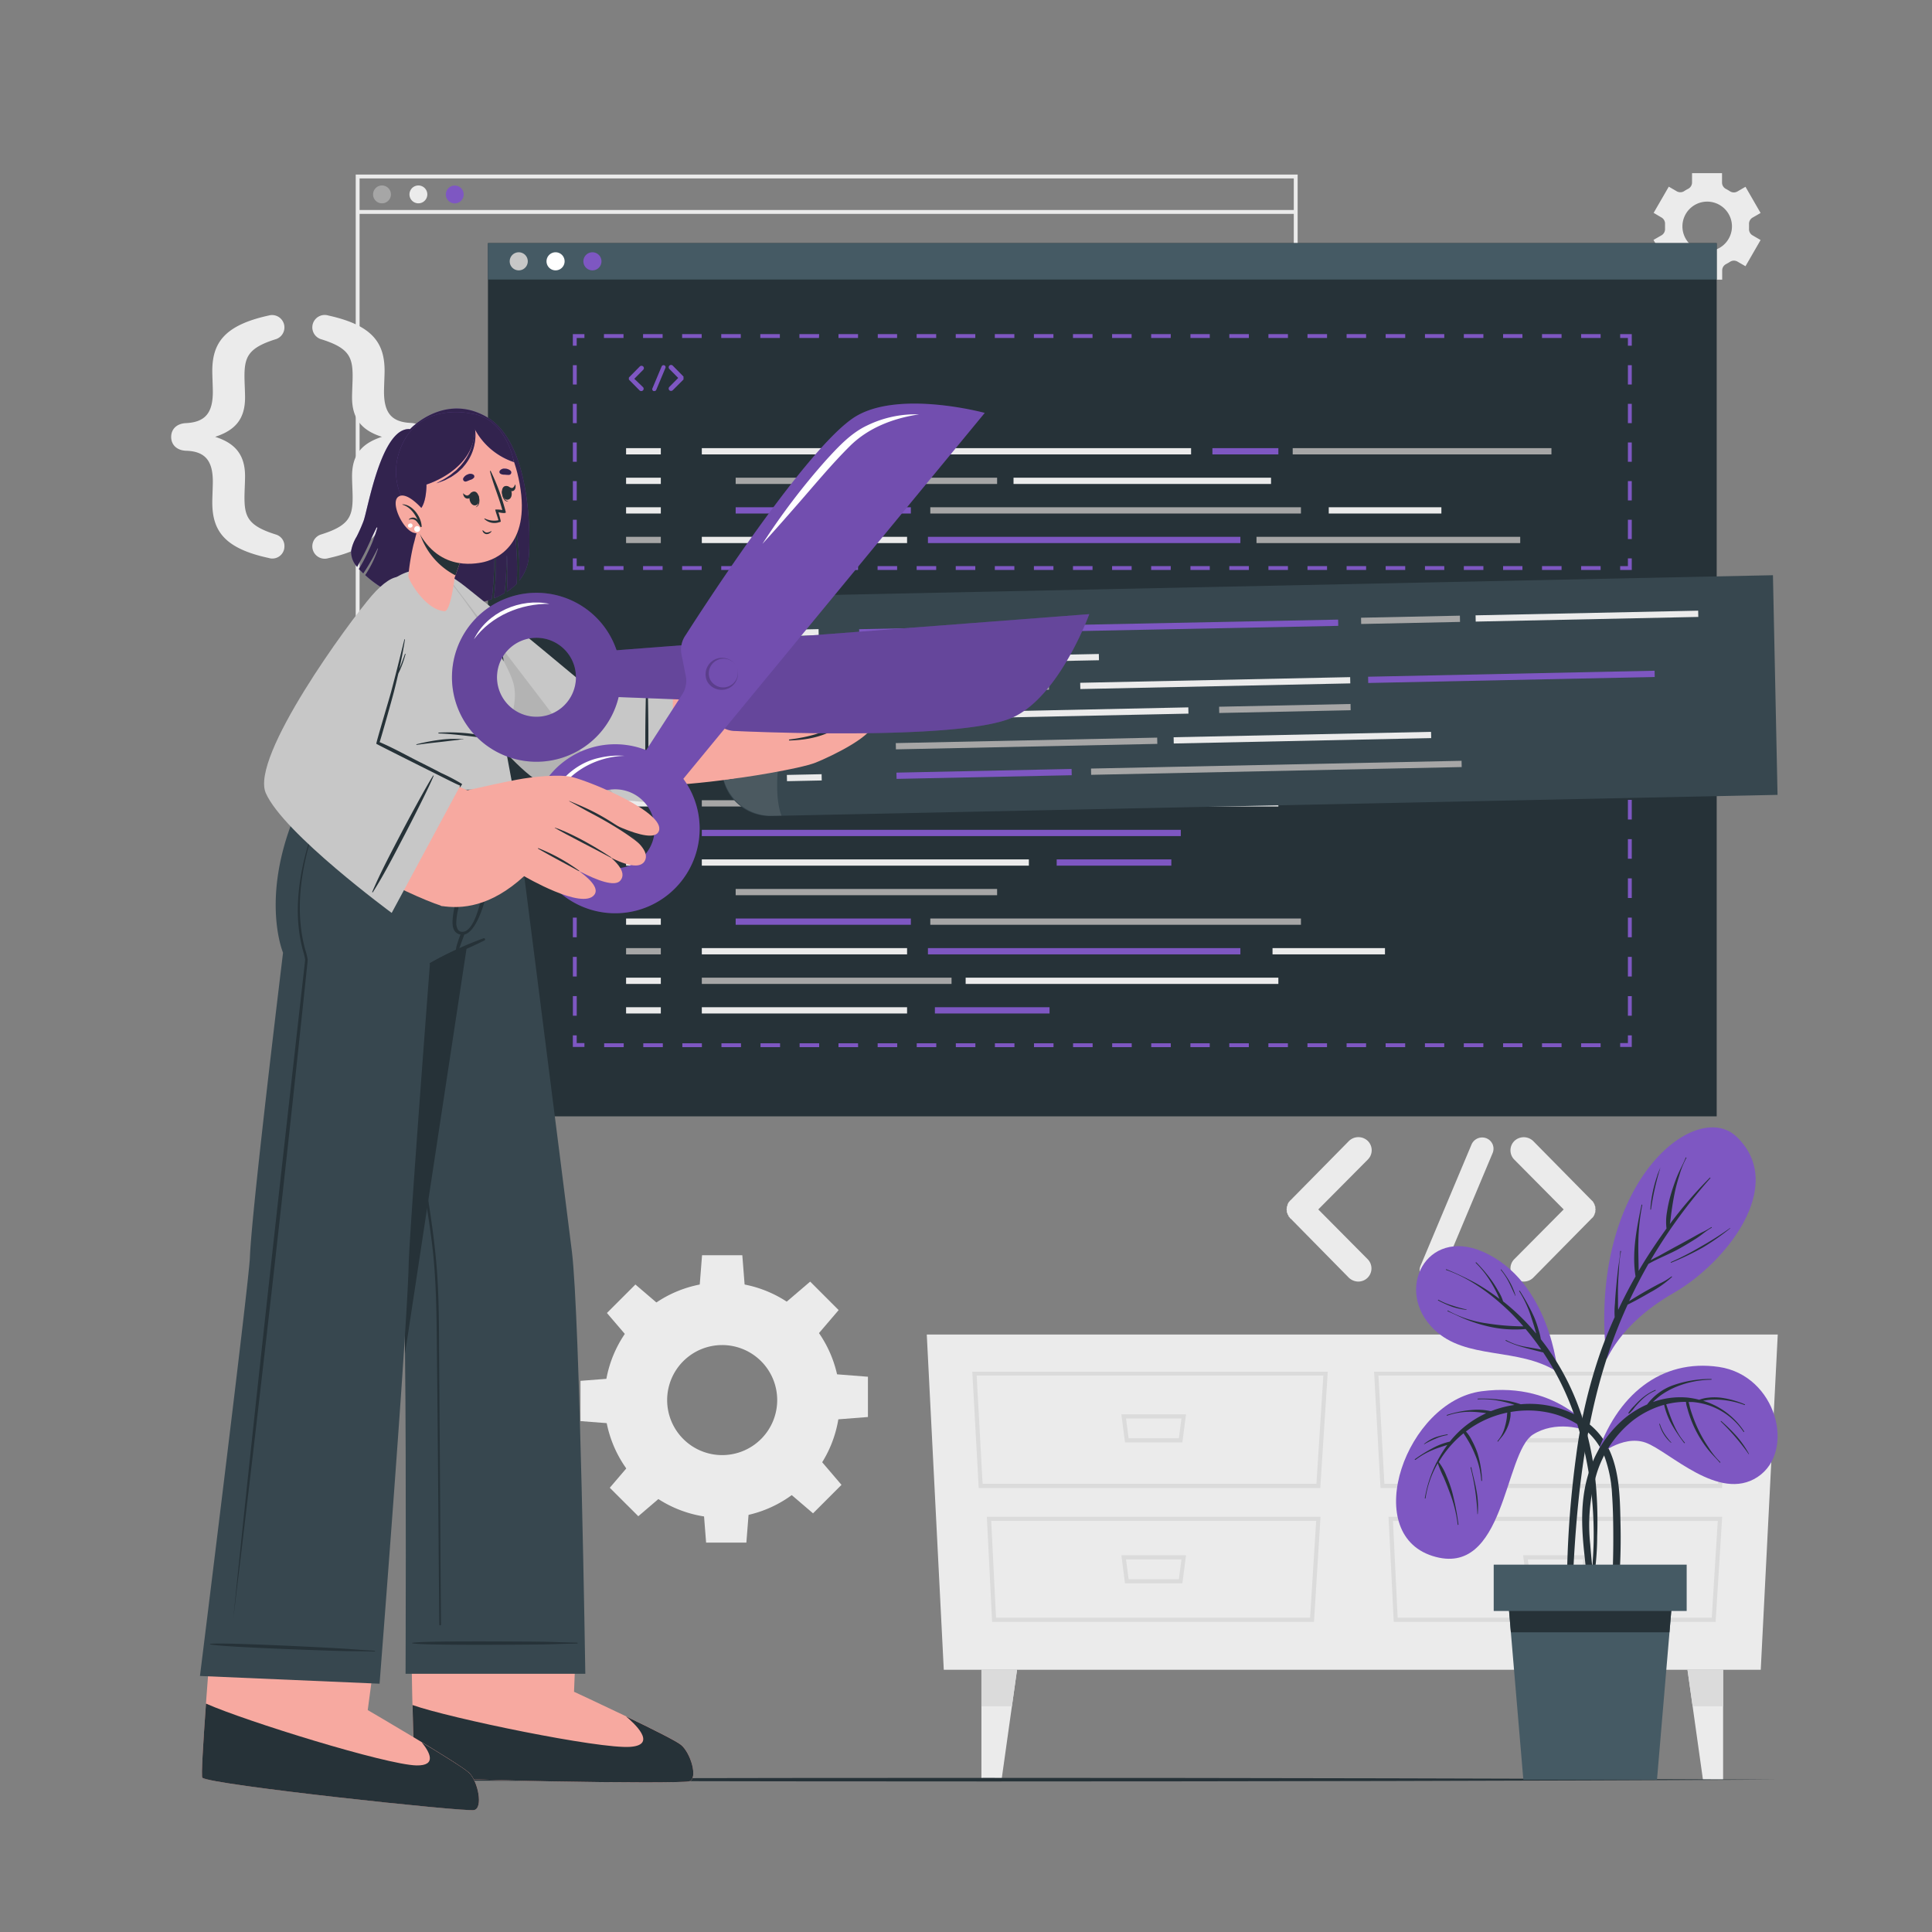 <svg xmlns="http://www.w3.org/2000/svg" viewBox="0 0 500 500"><rect x="0" y="0" width="500" height="500" fill="#808080" stroke="none"/><g id="freepik--background-complete--inject-60"><path d="M430,56.29a1.85,1.85,0,0,1,.91,1.72c0,.19,0,.39,0,.58s0,.39,0,.58a1.86,1.86,0,0,1-.9,1.72l-2.09,1.2,3.92,6.78,2.08-1.2a1.85,1.85,0,0,1,1.95.07c.32.21.66.4,1,.58a1.85,1.85,0,0,1,1,1.65v2.4h7.83V70a1.85,1.85,0,0,1,1-1.65c.34-.18.68-.37,1-.58a1.85,1.85,0,0,1,1.95-.07l2.08,1.2,3.91-6.78-2.08-1.21a1.84,1.84,0,0,1-.91-1.72c0-.19,0-.38,0-.57s0-.39,0-.58a1.85,1.85,0,0,1,.91-1.72l2.08-1.2-3.91-6.78-2.07,1.2a1.85,1.85,0,0,1-2-.07,10.14,10.14,0,0,0-1-.58,1.86,1.86,0,0,1-1-1.66V44.81H437.9V47.2a1.86,1.86,0,0,1-1,1.66,10.14,10.14,0,0,0-1,.58,1.85,1.85,0,0,1-1.95.07l-2.07-1.2-3.92,6.78Zm11.81-4.11a6.41,6.41,0,1,1-6.4,6.41A6.41,6.41,0,0,1,441.81,52.18Z" style="fill:#ebebeb"></path><path d="M156.43,362.35a30.47,30.47,0,1,0,30.47-30.47A30.47,30.47,0,0,0,156.43,362.35Zm16.23,0a14.24,14.24,0,1,1,14.24,14.23A14.24,14.24,0,0,1,172.66,362.35Z" style="fill:#ebebeb"></path><polygon points="181.04 333.14 192.76 333.14 192.11 324.85 181.69 324.85 181.04 333.14" style="fill:#ebebeb"></polygon><polygon points="203.34 337.09 211.63 345.38 217.04 339.05 209.67 331.68 203.34 337.09" style="fill:#ebebeb"></polygon><polygon points="216.32 355.65 216.32 367.37 224.62 366.72 224.62 356.3 216.32 355.65" style="fill:#ebebeb"></polygon><polygon points="212.38 377.96 204.09 386.24 210.41 391.65 217.78 384.28 212.38 377.96" style="fill:#ebebeb"></polygon><polygon points="193.81 390.94 182.09 390.94 182.74 399.23 193.16 399.23 193.81 390.94" style="fill:#ebebeb"></polygon><polygon points="171.51 386.99 163.22 378.7 157.81 385.03 165.19 392.4 171.51 386.99" style="fill:#ebebeb"></polygon><polygon points="158.53 368.43 158.53 356.71 150.23 357.36 150.23 367.78 158.53 368.43" style="fill:#ebebeb"></polygon><polygon points="162.48 346.12 170.76 337.84 164.44 332.43 157.07 339.8 162.48 346.12" style="fill:#ebebeb"></polygon><path d="M85,144.45a3.21,3.21,0,0,1-2-6.1c7.22-2.24,8.26-4.54,8.26-9.6,0-1.49-.15-3.94-.15-5.51,0-5.8,2.75-8.55,7.74-10.19-4.91-1.56-7.74-4.39-7.74-10.19,0-1.56.15-4,.15-5.51,0-5-1-7.36-8.26-9.59a3.21,3.21,0,0,1,2-6.1C96.48,84.19,99.53,88.8,99.53,96c0,1.11-.15,4.09-.15,5.35,0,5.51,1.94,7.89,7,8.11,2.39.15,3.8,1.56,3.8,3.57s-1.41,3.42-3.8,3.57c-5.05.15-7,2.61-7,8,0,1.26.15,4.24.15,5.35C99.53,137.3,96.48,141.92,85,144.45Z" style="fill:#ebebeb"></path><path d="M69.52,81.66a3.2,3.2,0,0,1,1.93,6.1c-7.14,2.23-8.18,4.54-8.18,9.59,0,1.49.15,4,.15,5.51,0,5.8-2.76,8.55-7.74,10.19,4.91,1.56,7.74,4.39,7.74,10.19,0,1.57-.15,4-.15,5.51,0,5.06,1,7.36,8.18,9.6a3.08,3.08,0,0,1,2.16,3.05,3.13,3.13,0,0,1-4.09,3C58,141.92,54.94,137.3,54.94,130c0-1.11.14-4.09.14-5.35,0-5.43-2-7.89-7.06-8-2.31-.15-3.72-1.56-3.72-3.57s1.41-3.42,3.72-3.57c5.06-.22,7.06-2.6,7.06-8.11,0-1.26-.14-4.24-.14-5.35C54.94,88.8,58,84.19,69.52,81.66Z" style="fill:#ebebeb"></path><path d="M353.92,325.85a3.4,3.4,0,0,1-2.36,5.82,3.58,3.58,0,0,1-2.48-1L334,315.35c-.17-.05-.22-.16-.27-.32a.55.55,0,0,0-.17-.11,1.47,1.47,0,0,1-.15-.43.28.28,0,0,1-.17-.22c-.05-.11-.05-.27-.1-.32s-.12-.21-.12-.27v-.38c0-.11-.05-.16-.05-.32s.05-.22.05-.27v-.37c0-.11.12-.17.12-.22s.05-.27.1-.44.05-.05.05-.1.17-.38.27-.48a.11.11,0,0,1,.12-.11.9.9,0,0,1,.32-.38l15.13-15.35a3.51,3.51,0,0,1,4.84,0,3.39,3.39,0,0,1,0,4.85L341.17,313Z" style="fill:#ebebeb"></path><path d="M367.64,327.58l13.2-31.41a3,3,0,0,1,3.93-1.55,2.91,2.91,0,0,1,1.51,3.82l-13.2,31.45a3,3,0,0,1-2.75,1.78,2.55,2.55,0,0,1-1.07-.21A2.92,2.92,0,0,1,367.64,327.58Z" style="fill:#ebebeb"></path><path d="M412.33,314.92a0,0,0,0,1-.05.05,2.72,2.72,0,0,1-.38.38L396.77,330.7a3.52,3.52,0,0,1-4.85,0,3.41,3.41,0,0,1,0-4.85L404.68,313l-12.76-12.87a3.41,3.41,0,0,1,0-4.85,3.52,3.52,0,0,1,4.85,0l15.13,15.35a2.72,2.72,0,0,1,.38.38c.05,0,.05.11.05.11.11.21.21.32.28.48s.05.05.05.1a2,2,0,0,0,.16.49c0,.06.05.06.05.17v.37c0,.05.06.21.06.27s-.06.21-.06.27v.43c0,.06-.05.06-.05.11a3.28,3.28,0,0,0-.16.48c0,.06-.05.06-.05.16A5.23,5.23,0,0,0,412.33,314.92Z" style="fill:#ebebeb"></path><path d="M335.83,229.33H92.06V45.17H335.83Zm-242.77-1H334.83V46.17H93.06Z" style="fill:#ebebeb"></path><path d="M101.17,50.33A2.31,2.31,0,1,1,98.86,48,2.32,2.32,0,0,1,101.17,50.33Z" style="fill:#a6a6a6"></path><path d="M110.59,50.33A2.31,2.31,0,1,1,108.28,48,2.31,2.31,0,0,1,110.59,50.33Z" style="fill:#ebebeb"></path><path d="M120,50.33a2.31,2.31,0,1,1-2.3-2.31A2.31,2.31,0,0,1,120,50.33Z" style="fill:#7E57C2"></path><rect x="92.56" y="54.35" width="242.77" height="1" style="fill:#ebebeb"></rect><polygon points="244.25 432.13 455.68 432.13 460.08 345.38 239.85 345.38 244.25 432.13" style="fill:#ebebeb"></polygon><path d="M445.66,385.09H357.27L355.61,355h92ZM358.28,384h86.38l1.8-28H356.74Z" style="fill:#dbdbdb"></path><path d="M444,419.74h-83.3l-1.35-27.19h86.35Zm-82.29-1.07H443l1.56-25.05H360.5Z" style="fill:#dbdbdb"></path><path d="M410,373.3H395.12l-.94-7.27h16.73Zm-13.91-1.07h13l.66-5.13H395.4Z" style="fill:#dbdbdb"></path><path d="M410,409.78H395.12l-.94-7.27h16.73Zm-13.91-1.07h13l.66-5.13H395.4Z" style="fill:#dbdbdb"></path><path d="M341.69,385.09h-88.4L251.63,355h92ZM254.3,384h86.39l1.79-28H252.76Z" style="fill:#dbdbdb"></path><path d="M340.06,419.74h-83.3l-1.36-27.19h86.35Zm-82.29-1.07h81.28l1.57-25.05h-84.1Z" style="fill:#dbdbdb"></path><path d="M306,373.3H291.15l-.94-7.27h16.73Zm-13.91-1.07h13l.67-5.13H291.42Z" style="fill:#dbdbdb"></path><path d="M306,409.78H291.15l-.94-7.27h16.73Zm-13.91-1.07h13l.67-5.13H291.42Z" style="fill:#dbdbdb"></path><polygon points="263.21 432.13 261.88 441.58 259.21 460.57 253.99 460.57 253.99 432.13 263.21 432.13" style="fill:#ebebeb"></polygon><polygon points="263.21 432.13 261.88 441.58 253.99 441.58 253.99 432.13 263.21 432.13" style="fill:#dbdbdb"></polygon><polygon points="436.72 432.13 438.05 441.58 440.72 460.57 445.94 460.57 445.94 432.13 436.72 432.13" style="fill:#ebebeb"></polygon><polygon points="436.72 432.13 438.05 441.58 445.94 441.58 445.94 432.13 436.72 432.13" style="fill:#dbdbdb"></polygon></g><g id="freepik--Tab--inject-60"><rect x="126.28" y="62.92" width="318" height="225.99" style="fill:#263238"></rect><rect x="126.28" y="62.92" width="318" height="9.42" style="fill:#455a64"></rect><path d="M136.59,67.63a2.34,2.34,0,1,1-2.34-2.34A2.34,2.34,0,0,1,136.59,67.63Z" style="fill:#c7c7c7"></path><path d="M146.12,67.63a2.34,2.34,0,1,1-2.33-2.34A2.33,2.33,0,0,1,146.12,67.63Z" style="fill:#fff"></path><path d="M155.66,67.63a2.34,2.34,0,1,1-2.34-2.34A2.34,2.34,0,0,1,155.66,67.63Z" style="fill:#7E57C2"></path><polygon points="422.3 147.51 419.3 147.51 419.3 146.51 421.3 146.51 421.3 144.51 422.3 144.51 422.3 147.51" style="fill:#7E57C2"></polygon><path d="M414.24,147.51h-5.05v-1h5.05Zm-10.11,0h-5.06v-1h5.06Zm-10.12,0H389v-1H394Zm-10.11,0h-5.06v-1h5.06Zm-10.12,0h-5v-1h5Zm-10.11,0h-5.06v-1h5.06Zm-10.12,0H348.5v-1h5.05Zm-10.11,0h-5.06v-1h5.06Zm-10.12,0h-5.05v-1h5.05Zm-10.11,0h-5.06v-1h5.06Zm-10.12,0h-5v-1h5Zm-10.11,0h-5.06v-1H303Zm-10.11,0h-5.06v-1h5.06Zm-10.12,0h-5.06v-1h5.06Zm-10.12,0h-5.05v-1h5.05Zm-10.11,0h-5.06v-1h5.06Zm-10.11,0h-5.06v-1h5.06Zm-10.12,0h-5.06v-1h5.06Zm-10.11,0h-5.06v-1h5.06Zm-10.12,0H217v-1h5.06Zm-10.11,0h-5.06v-1H212Zm-10.12,0h-5.06v-1h5.06Zm-10.11,0h-5.06v-1h5.06Zm-10.12,0h-5.06v-1h5.06Zm-10.11,0h-5.06v-1h5.06Zm-10.12,0h-5.06v-1h5.06Z" style="fill:#7E57C2"></path><polygon points="151.25 147.51 148.25 147.51 148.25 144.51 149.25 144.51 149.25 146.51 151.25 146.51 151.25 147.51" style="fill:#7E57C2"></polygon><path d="M149.26,139.51h-1v-5h1Zm0-10h-1v-5h1Zm0-10h-1v-5h1Zm0-10h-1v-5h1Zm0-10h-1v-5h1Z" style="fill:#7E57C2"></path><polygon points="149.25 89.47 148.25 89.47 148.25 86.47 151.25 86.47 151.25 87.47 149.25 87.47 149.25 89.47" style="fill:#7E57C2"></polygon><path d="M414.24,87.47h-5.05v-1h5.05Zm-10.11,0h-5.06v-1h5.06Zm-10.12,0H389v-1H394Zm-10.11,0h-5.06v-1h5.06Zm-10.12,0h-5v-1h5Zm-10.11,0h-5.06v-1h5.06Zm-10.12,0H348.5v-1h5.05Zm-10.11,0h-5.06v-1h5.06Zm-10.12,0h-5.05v-1h5.05Zm-10.11,0h-5.06v-1h5.06Zm-10.12,0h-5v-1h5Zm-10.11,0h-5.06v-1H303Zm-10.12,0h-5.05v-1h5.05Zm-10.11,0h-5.06v-1h5.06Zm-10.12,0h-5.05v-1h5.05Zm-10.11,0h-5.06v-1h5.06Zm-10.11,0h-5.06v-1h5.06Zm-10.12,0h-5.06v-1h5.06Zm-10.12,0h-5v-1h5Zm-10.11,0H217v-1h5.06Zm-10.11,0h-5.06v-1H212Zm-10.12,0h-5.06v-1h5.06Zm-10.11,0h-5.06v-1h5.06Zm-10.12,0h-5.06v-1h5.06Zm-10.11,0h-5.06v-1h5.06Zm-10.12,0h-5.06v-1h5.06Z" style="fill:#7E57C2"></path><polygon points="422.3 89.47 421.3 89.47 421.3 87.47 419.3 87.47 419.3 86.47 422.3 86.47 422.3 89.47" style="fill:#7E57C2"></polygon><path d="M422.3,139.51h-1v-5h1Zm0-10h-1v-5h1Zm0-10h-1v-5h1Zm0-10h-1v-5h1Zm0-10h-1v-5h1Z" style="fill:#7E57C2"></path><polygon points="422.3 270.95 419.3 270.95 419.3 269.95 421.3 269.95 421.3 267.95 422.3 267.95 422.3 270.95" style="fill:#7E57C2"></polygon><path d="M414.24,271h-5.05v-1h5.05Zm-10.11,0h-5.06v-1h5.06ZM394,271H389v-1H394Zm-10.11,0h-5.06v-1h5.06Zm-10.12,0h-5v-1h5Zm-10.11,0h-5.06v-1h5.06Zm-10.12,0H348.5v-1h5.05Zm-10.11,0h-5.06v-1h5.06Zm-10.12,0h-5.05v-1h5.05Zm-10.11,0h-5.06v-1h5.06Zm-10.12,0h-5v-1h5ZM303,271h-5.06v-1H303Zm-10.11,0h-5.06v-1h5.06Zm-10.12,0h-5.06v-1h5.06Zm-10.12,0h-5.05v-1h5.05Zm-10.11,0h-5.06v-1h5.06Zm-10.11,0h-5.06v-1h5.06Zm-10.12,0h-5.06v-1h5.06Zm-10.11,0h-5.06v-1h5.06Zm-10.12,0H217v-1h5.06ZM212,271h-5.06v-1H212Zm-10.12,0h-5.06v-1h5.06Zm-10.11,0h-5.06v-1h5.06Zm-10.12,0h-5.06v-1h5.06Zm-10.11,0h-5.06v-1h5.06Zm-10.12,0h-5.06v-1h5.06Z" style="fill:#7E57C2"></path><polygon points="151.25 270.95 148.25 270.95 148.25 267.95 149.25 267.95 149.25 269.95 151.25 269.95 151.25 270.95" style="fill:#7E57C2"></polygon><path d="M149.26,262.87h-1v-5.08h1Zm0-10.15h-1v-5.08h1Zm0-10.16h-1v-5.08h1Zm0-10.16h-1v-5.08h1Zm0-10.16h-1v-5.07h1Zm0-10.15h-1V207h1Z" style="fill:#7E57C2"></path><polygon points="149.25 201.93 148.25 201.93 148.25 198.93 151.25 198.93 151.25 199.93 149.25 199.93 149.25 201.93" style="fill:#7E57C2"></polygon><path d="M414.24,199.93h-5.05v-1h5.05Zm-10.11,0h-5.06v-1h5.06Zm-10.12,0H389v-1H394Zm-10.11,0h-5.06v-1h5.06Zm-10.12,0h-5v-1h5Zm-10.11,0h-5.06v-1h5.06Zm-10.12,0H348.5v-1h5.05Zm-10.11,0h-5.06v-1h5.06Zm-10.12,0h-5.05v-1h5.05Zm-10.11,0h-5.06v-1h5.06Zm-10.12,0h-5v-1h5Zm-10.11,0h-5.06v-1H303Zm-10.12,0h-5.05v-1h5.05Zm-10.11,0h-5.06v-1h5.06Zm-10.12,0h-5.05v-1h5.05Zm-10.11,0h-5.06v-1h5.06Zm-10.11,0h-5.06v-1h5.06Zm-10.12,0h-5.06v-1h5.06Zm-10.12,0h-5v-1h5Zm-10.11,0H217v-1h5.06Zm-10.11,0h-5.06v-1H212Zm-10.12,0h-5.06v-1h5.06Zm-10.11,0h-5.06v-1h5.06Zm-10.12,0h-5.06v-1h5.06Zm-10.11,0h-5.06v-1h5.06Zm-10.12,0h-5.06v-1h5.06Z" style="fill:#7E57C2"></path><polygon points="422.3 201.93 421.3 201.93 421.3 199.93 419.3 199.93 419.3 198.93 422.3 198.93 422.3 201.93" style="fill:#7E57C2"></polygon><path d="M422.3,262.87h-1V257.8h1Zm0-10.15h-1v-5.08h1Zm0-10.16h-1v-5.08h1Zm0-10.16h-1v-5.08h1Zm0-10.16h-1v-5.07h1Zm0-10.15h-1V207h1Z" style="fill:#7E57C2"></path><rect x="162.03" y="115.98" width="8.99" height="1.62" style="fill:#ebebeb"></rect><rect x="181.63" y="115.98" width="126.62" height="1.62" style="fill:#ebebeb"></rect><rect x="313.77" y="115.98" width="17.07" height="1.62" style="fill:#7E57C2"></rect><rect x="334.55" y="115.98" width="66.96" height="1.62" style="fill:#a6a6a6"></rect><rect x="162.03" y="123.63" width="8.99" height="1.62" style="fill:#ebebeb"></rect><rect x="190.39" y="123.63" width="67.66" height="1.62" style="fill:#a6a6a6"></rect><rect x="190.39" y="131.28" width="45.34" height="1.62" style="fill:#7E57C2"></rect><rect x="325.18" y="138.93" width="68.25" height="1.62" style="fill:#a6a6a6"></rect><rect x="240.76" y="131.28" width="95.92" height="1.62" style="fill:#a6a6a6"></rect><rect x="262.3" y="123.63" width="66.64" height="1.62" style="fill:#ebebeb"></rect><rect x="343.88" y="131.28" width="29.15" height="1.62" style="fill:#ebebeb"></rect><rect x="162.03" y="131.28" width="8.99" height="1.62" style="fill:#ebebeb"></rect><rect x="162.03" y="138.93" width="8.99" height="1.62" style="fill:#a6a6a6"></rect><rect x="181.63" y="138.93" width="53.12" height="1.62" style="fill:#ebebeb"></rect><rect x="240.15" y="138.93" width="80.86" height="1.62" style="fill:#7E57C2"></rect><rect x="181.63" y="207.1" width="64.63" height="1.62" style="fill:#a6a6a6"></rect><rect x="273.47" y="222.41" width="29.67" height="1.62" style="fill:#7E57C2"></rect><rect x="190.39" y="237.71" width="45.34" height="1.62" style="fill:#7E57C2"></rect><rect x="181.63" y="214.76" width="123.96" height="1.62" style="fill:#7E57C2"></rect><rect x="249.91" y="207.1" width="80.93" height="1.62" style="fill:#ebebeb"></rect><rect x="162.03" y="207.1" width="8.99" height="1.62" style="fill:#ebebeb"></rect><rect x="162.03" y="222.41" width="8.99" height="1.62" style="fill:#ebebeb"></rect><rect x="181.63" y="222.41" width="84.64" height="1.62" style="fill:#ebebeb"></rect><rect x="241.95" y="260.67" width="29.67" height="1.62" style="fill:#7E57C2"></rect><rect x="181.63" y="260.67" width="53.12" height="1.62" style="fill:#ebebeb"></rect><rect x="162.03" y="230.06" width="8.99" height="1.62" style="fill:#ebebeb"></rect><rect x="190.39" y="230.06" width="67.66" height="1.62" style="fill:#a6a6a6"></rect><rect x="181.63" y="253.02" width="64.63" height="1.62" style="fill:#a6a6a6"></rect><rect x="240.76" y="237.71" width="95.92" height="1.62" style="fill:#a6a6a6"></rect><rect x="329.33" y="245.37" width="29.1" height="1.62" style="fill:#ebebeb"></rect><rect x="162.03" y="237.71" width="8.99" height="1.62" style="fill:#ebebeb"></rect><rect x="162.03" y="245.37" width="8.99" height="1.62" style="fill:#a6a6a6"></rect><rect x="162.03" y="253.02" width="8.99" height="1.62" style="fill:#ebebeb"></rect><rect x="162.03" y="260.67" width="8.99" height="1.62" style="fill:#ebebeb"></rect><rect x="181.63" y="245.37" width="53.12" height="1.62" style="fill:#ebebeb"></rect><rect x="249.91" y="253.02" width="80.93" height="1.62" style="fill:#ebebeb"></rect><rect x="240.15" y="245.37" width="80.86" height="1.62" style="fill:#7E57C2"></rect><path d="M166.39,100.17a.6.6,0,0,1,0,.87.63.63,0,0,1-.42.17.68.68,0,0,1-.45-.17l-2.72-2.76s0,0-.05-.06l0,0a.26.26,0,0,1,0-.08.05.05,0,0,1,0,0,.15.15,0,0,1,0-.06s0,0,0,0v-.25s0,0,0,0a.2.2,0,0,1,0-.07s0,0,0,0a.73.73,0,0,1,.05-.09,0,0,0,0,1,0,0,.19.19,0,0,1,.06-.07l2.72-2.76a.63.63,0,0,1,.87,0,.6.6,0,0,1,0,.87l-2.29,2.32Z" style="fill:#7E57C2"></path><path d="M168.86,100.48l2.37-5.65a.54.54,0,0,1,.71-.28.51.51,0,0,1,.27.68l-2.37,5.66a.53.53,0,0,1-.5.32.46.46,0,0,1-.19,0A.52.52,0,0,1,168.86,100.48Z" style="fill:#7E57C2"></path><path d="M176.9,98.2h0a.46.46,0,0,1-.07.07L174.1,101a.66.66,0,0,1-.44.17.63.63,0,0,1-.43-.17.62.62,0,0,1,0-.87l2.29-2.32-2.29-2.32a.62.62,0,0,1,0-.87.63.63,0,0,1,.87,0l2.72,2.76a.46.46,0,0,1,.07.07s0,0,0,0a.9.9,0,0,1,0,.09s0,0,0,0a.26.26,0,0,0,0,.08s0,0,0,0v.07s0,0,0,0,0,0,0,.05V98s0,0,0,0a.41.41,0,0,0,0,.08s0,0,0,0Z" style="fill:#7E57C2"></path></g><g id="freepik--Code--inject-60"><path d="M186.47,151.7h273a0,0,0,0,1,0,0v56.86a0,0,0,0,1,0,0H198.84a12.38,12.38,0,0,1-12.38-12.38V151.7A0,0,0,0,1,186.47,151.7Z" transform="translate(-3.71 6.82) rotate(-1.2)" style="fill:#37474f"></path><rect x="381.89" y="158.63" width="57.62" height="1.62" transform="translate(-3.25 8.65) rotate(-1.2)" style="fill:#ebebeb"></rect><rect x="352.25" y="159.59" width="25.59" height="1.62" transform="translate(-3.28 7.69) rotate(-1.2)" style="fill:#a6a6a6"></rect><rect x="315.52" y="182.53" width="34.02" height="1.62" transform="translate(-3.77 7.02) rotate(-1.2)" style="fill:#a6a6a6"></rect><rect x="222.46" y="161.28" width="123.96" height="1.62" transform="matrix(1, -0.02, 0.02, 1, -3.34, 6)" style="fill:#7E57C2"></rect><rect x="231.39" y="169.49" width="53.12" height="1.62" transform="matrix(1, -0.02, 0.02, 1, -3.52, 5.45)" style="fill:#ebebeb"></rect><rect x="354.08" y="174.35" width="74.16" height="1.62" transform="translate(-3.59 8.24) rotate(-1.2)" style="fill:#7E57C2"></rect><rect x="279.57" y="175.96" width="69.88" height="1.62" transform="translate(-3.64 6.64) rotate(-1.2)" style="fill:#ebebeb"></rect><rect x="231.55" y="177.28" width="39.93" height="1.62" transform="translate(-3.68 5.32) rotate(-1.2)" style="fill:#a6a6a6"></rect><rect x="202.88" y="162.9" width="8.99" height="1.62" transform="translate(-3.39 4.39) rotate(-1.2)" style="fill:#ebebeb"></rect><rect x="203.04" y="170.55" width="8.99" height="1.62" transform="translate(-3.55 4.39) rotate(-1.2)" style="fill:#a6a6a6"></rect><rect x="203.2" y="178.2" width="8.99" height="1.62" transform="translate(-3.71 4.4) rotate(-1.2)" style="fill:#ebebeb"></rect><rect x="203.35" y="185.15" width="8.99" height="1.62" transform="matrix(1, -0.02, 0.02, 1, -3.85, 4.4)" style="fill:#ebebeb"></rect><rect x="222.93" y="183.94" width="84.64" height="1.62" transform="translate(-3.82 5.61) rotate(-1.2)" style="fill:#ebebeb"></rect><rect x="203.51" y="192.8" width="8.99" height="1.62" transform="translate(-4.02 4.41) rotate(-1.2)" style="fill:#ebebeb"></rect><rect x="231.85" y="191.59" width="67.66" height="1.62" transform="translate(-3.98 5.62) rotate(-1.2)" style="fill:#a6a6a6"></rect><rect x="232.02" y="199.47" width="45.34" height="1.62" transform="translate(-4.15 5.39) rotate(-1.2)" style="fill:#7E57C2"></rect><rect x="282.37" y="197.89" width="95.92" height="1.62" transform="translate(-4.1 6.97) rotate(-1.2)" style="fill:#a6a6a6"></rect><rect x="303.75" y="190.09" width="66.64" height="1.62" transform="translate(-3.93 7.11) rotate(-1.2)" style="fill:#ebebeb"></rect><rect x="203.67" y="200.45" width="8.99" height="1.62" transform="translate(-4.18 4.41) rotate(-1.2)" style="fill:#ebebeb"></rect><path d="M202.26,211.1l-2.33.05a12.84,12.84,0,0,1-13.11-12.57,44.7,44.7,0,0,0,14.55.08S200.42,206.43,202.26,211.1Z" style="fill:#fff;opacity:0.1"></path></g><g id="freepik--Floor--inject-60"><path d="M460.08,460.57c-130.8.62-277.53.62-408.33,0,130.8-.61,277.53-.61,408.33,0Z" style="fill:#263238"></path></g><g id="freepik--Plant--inject-60"><path d="M413,371.35s-9.14-14-29.59-11.29c-19.43,2.58-31.52,36.63-12.69,42.62s18.49-26.6,26-31.41C402.28,367.74,409.59,369.3,413,371.35Z" style="fill:#7E57C2"></path><path d="M366.17,377.64a38.2,38.2,0,0,1,4.43-2.77,17.63,17.63,0,0,1,4.6-1.78,27.74,27.74,0,0,1,2.93-3.11,26,26,0,0,1,6.5-4.24l-.59-.1c-1.06-.13-2.12-.24-3.19-.27a17.88,17.88,0,0,0-6.32,1c-.11,0-.18-.15-.06-.18a28,28,0,0,1,6.34-1.28,17.45,17.45,0,0,1,3.15,0c.56.06,1.12.15,1.67.26l.32,0a27.21,27.21,0,0,1,6-1.57l-.54-.21a29.83,29.83,0,0,0-2.92-.76,23.25,23.25,0,0,0-6-.48c-.12,0-.14-.19,0-.19a37.44,37.44,0,0,1,6.08.33,25.5,25.5,0,0,1,5,1.13,25.21,25.21,0,0,1,3.69-.07c7,.36,14.36,3.69,18.12,9.83s3.86,13.89,4,20.89a155.34,155.34,0,0,1-2,29.15c-.1.57-.9.39-.86-.15.51-8.25,1-16.51,1-24.77,0-3.83-.05-7.68-.32-11.5a33.5,33.5,0,0,0-1.87-9.62,17.11,17.11,0,0,0-6.07-7.9,22.94,22.94,0,0,0-9.29-3.85,25.72,25.72,0,0,0-9.05,0,5.85,5.85,0,0,1-.12,1.77,9.52,9.52,0,0,1-.65,2.15,10.53,10.53,0,0,1-1,1.86c-.43.65-1,1.22-1.43,1.84-.08.1-.23,0-.15-.13a9.11,9.11,0,0,0,1.93-3.79,15.44,15.44,0,0,0,.43-2c.08-.51.08-1,.15-1.55a26.5,26.5,0,0,0-9.17,3.79c-.52.34-1,.71-1.53,1.09a9.86,9.86,0,0,1,1.5,2.24,21.62,21.62,0,0,1,1.48,3.34,27,27,0,0,1,1.19,7.14c0,.12-.19.14-.19,0a20.37,20.37,0,0,0-1.66-6.81,25.94,25.94,0,0,0-1.49-3.1c-.29-.51-.6-1-.92-1.52-.17-.26-.36-.53-.52-.82a27.54,27.54,0,0,0-6.43,7.46s0,0,0,0a13.81,13.81,0,0,1,2,3.59,31,31,0,0,1,1.49,4.18,67.9,67.9,0,0,1,1.62,8.39c0,.12-.18.14-.2,0a34.11,34.11,0,0,0-2.07-8.3c-.48-1.31-1-2.61-1.54-3.89a32.93,32.93,0,0,1-1.55-3.68,25.7,25.7,0,0,0-3.16,9.06c0,.12-.21.08-.19,0a32.44,32.44,0,0,1,5.84-13.8c-1.28.41-2.55.79-3.79,1.32a19.91,19.91,0,0,0-4.44,2.53C366.18,377.87,366.07,377.71,366.17,377.64Z" style="fill:#263238"></path><path d="M380.78,379.77c.41,2,1,4,1.34,6.07a22.47,22.47,0,0,1,.32,6c0,.06-.09.05-.09,0a57.09,57.09,0,0,0-1.76-12A.1.1,0,1,1,380.78,379.77Z" style="fill:#263238"></path><path d="M368.57,373.67A11,11,0,0,1,371.4,372a19.09,19.09,0,0,1,3.17-.79c.12,0,.14.17,0,.19a11.79,11.79,0,0,0-3.06.94,20.74,20.74,0,0,0-2.88,1.41C368.57,373.81,368.5,373.71,368.57,373.67Z" style="fill:#263238"></path><path d="M403.12,355.07s-1.92-23.51-19.4-31.14c-14.6-6.36-23,10-12.63,20.08C379.43,352.14,392.82,348.47,403.12,355.07Z" style="fill:#7E57C2"></path><path d="M374.32,328.49a73.54,73.54,0,0,1,7.77,3.68,56.46,56.46,0,0,1,6,4c-.29-.6-.54-1.22-.84-1.8a30,30,0,0,0-1.48-2.66,24.88,24.88,0,0,0-3.85-4.87.1.1,0,0,1,.14-.14,39.55,39.55,0,0,1,4,4.72,28.13,28.13,0,0,1,1.66,2.66A10.87,10.87,0,0,1,389,336.8l.19.14a57.08,57.08,0,0,1,8.35,8.17c0-.23-.1-.46-.16-.67-.33-1.15-.68-2.29-1.06-3.42a28.84,28.84,0,0,0-3.16-6.86c-.06-.1.11-.2.17-.09a53.57,53.57,0,0,1,3.66,6.69,25,25,0,0,1,1.21,3.47,15.36,15.36,0,0,1,.57,2.36c.76,1,1.51,1.94,2.21,3,7.51,10.68,11.28,23.6,12.18,36.53a112,112,0,0,1,.19,11.59,71.79,71.79,0,0,1-1,11.62c-.05.25-.43.17-.42-.07.09-3.39.44-6.78.5-10.18a99.22,99.22,0,0,0-.33-10.2,94.56,94.56,0,0,0-3.81-20A71.25,71.25,0,0,0,399.37,350c-.73-.15-1.46-.35-2.19-.54s-1.75-.44-2.61-.69a25.68,25.68,0,0,1-4.88-1.78c-.11-.06,0-.23.1-.17a15.73,15.73,0,0,0,4.95,1.71c1.36.27,2.78.45,4.16.76-1.27-1.84-2.62-3.63-4.07-5.34a30.59,30.59,0,0,1-9.95-.74,40,40,0,0,1-5.09-1.59c-1.75-.67-3.4-1.54-5.13-2.26-.13-.06,0-.25.08-.17a29.24,29.24,0,0,0,10.08,3.3,62.15,62.15,0,0,0,9.43.77c-1.24-1.42-2.53-2.81-3.89-4.11-4.6-4.38-10.05-8.39-16.1-10.49C374.14,328.63,374.21,328.44,374.32,328.49Z" style="fill:#263238"></path><path d="M388.54,328.56a25.53,25.53,0,0,1,2.15,3.13,17.23,17.23,0,0,1,1.54,3.65s-.05.07-.07,0c-.58-1.15-1.08-2.35-1.67-3.5a17.58,17.58,0,0,0-2.08-3.18C388.33,328.6,388.47,328.46,388.54,328.56Z" style="fill:#263238"></path><path d="M372.29,336.39a17.81,17.81,0,0,0,3.58,1.49,31.22,31.22,0,0,0,3.65,1,.06.06,0,0,1,0,.11,17.36,17.36,0,0,1-3.78-.83,32.13,32.13,0,0,1-3.54-1.59C372.08,336.5,372.18,336.33,372.29,336.39Z" style="fill:#263238"></path><path d="M415.75,351.6c.11,1,2.64-8.54,17.42-17,13.43-7.7,29.45-27.73,16.29-40.39C438.83,284,410.85,306.25,415.75,351.6Z" style="fill:#7E57C2"></path><path d="M405.57,406.37a261.57,261.57,0,0,1,2.35-29.72,133.94,133.94,0,0,1,6.24-26.6c1.1-3.11,2.36-6.17,3.72-9.18a20.62,20.62,0,0,1,.07-3.52c.07-1.5.2-3,.34-4.5s.29-3,.47-4.5.5-3,.56-4.49a.1.1,0,1,1,.19,0,31.66,31.66,0,0,0-.53,4.76c-.12,1.45-.2,2.9-.24,4.36s0,2.91,0,4.36c0,.53,0,1.08.05,1.64,1.39-2.93,2.88-5.83,4.49-8.64-1-6.13.3-12.54,1.55-18.53,0-.12.21-.06.18.06a52.15,52.15,0,0,0-1,9.5c-.06,2.51.06,5,.07,7.54.35-.6.71-1.2,1.07-1.8,1.92-3.13,4-6.2,6.14-9.17a14.56,14.56,0,0,1,.14-4.37,33.92,33.92,0,0,1,1.08-4.77c.47-1.57,1-3.1,1.63-4.62s1.5-3,2.11-4.58c.05-.13.25,0,.18.08a21.92,21.92,0,0,0-1.85,4.64,40.24,40.24,0,0,0-1.21,4.59c-.32,1.56-.57,3.12-.79,4.69-.15,1-.24,2.12-.42,3.17a112.25,112.25,0,0,1,10.35-12,.1.1,0,0,1,.14.13,136.69,136.69,0,0,0-15,20.45l-.48.82c.82-.51,1.75-.91,2.52-1.34q2.14-1.2,4.31-2.37c1.4-.75,2.79-1.52,4.19-2.29.71-.4,1.42-.81,2.15-1.18a17.36,17.36,0,0,0,2.5-1.39c.12-.09.24.09.12.15-1.43.78-2.68,1.95-4.06,2.82s-2.78,1.73-4.22,2.53c-2.63,1.47-5.48,2.52-8.07,4q-2.69,4.71-5,9.65,2.36-1.51,4.8-2.88c1.05-.59,2.1-1.16,3.16-1.72a15.55,15.55,0,0,0,3-1.8.1.1,0,0,1,.13.14,27.62,27.62,0,0,1-5.68,4c-1.9,1.11-3.82,2.18-5.79,3.15q-2.37,5.19-4.28,10.58c-6.22,17.61-8.51,36.31-9.6,54.89-.32,5.54-.49,11.07-.56,16.61s.22,11.07.21,16.61c0,.16-.27.2-.29,0-.67-4.91-.78-9.9-1-14.85S405.46,411.4,405.57,406.37Z" style="fill:#263238"></path><path d="M432.43,326.62a72.84,72.84,0,0,0,7.85-4.06,83.89,83.89,0,0,0,7.46-4.74s.09,0,.05.07a63.36,63.36,0,0,1-7.16,5,72.75,72.75,0,0,1-8.11,3.89C432.41,326.84,432.32,326.66,432.43,326.62Z" style="fill:#263238"></path><path d="M428.15,306.7c.22-.86.49-1.7.78-2.54a.07.07,0,0,1,0-.1l.58-1.42a.87.87,0,0,1,.07-.17c0-.09.07-.18.11-.27s.05,0,0,0l-.14.5c0,.09,0,.17-.08.27a70.05,70.05,0,0,0-2.19,10c0,.11-.18.11-.17,0A33,33,0,0,1,428.15,306.7Z" style="fill:#263238"></path><path d="M413.09,377.07c5.15-16,16.8-25.51,31.76-23.31s20,21.91,10,28.49-22.82-6.65-28.92-8.88S413.09,377.07,413.09,377.07Z" style="fill:#7E57C2"></path><path d="M411.72,417.91c-.21-1.81-.4-3.62-.6-5.43q-.57-5.43-1.15-10.86c-.7-6.63-.91-13.2.95-19.66a30,30,0,0,1,9.65-15,24.61,24.61,0,0,1,5.7-3.48,14.4,14.4,0,0,1,6.53-4.91,29.22,29.22,0,0,1,10.07-1.69c.12,0,.14.19,0,.19a24.69,24.69,0,0,0-9.46,2,20.9,20.9,0,0,0-3.63,2.05,18.88,18.88,0,0,0-2,1.73,20.86,20.86,0,0,1,8.79-1.17,20.33,20.33,0,0,1,3.19.58,8.9,8.9,0,0,1,2.36-.55,14,14,0,0,1,3.17,0,23.64,23.64,0,0,1,6.28,1.74c.11,0,0,.22-.08.17a22.53,22.53,0,0,0-6.07-1.35,20.43,20.43,0,0,0-3,0,15.27,15.27,0,0,0-1.65.25,19.27,19.27,0,0,1,10.61,7.93c.06.1-.09.22-.16.11A17.6,17.6,0,0,0,438,362.84c-.33,0-.66,0-1,0a12.85,12.85,0,0,1,.36,1.42c.2.72.43,1.42.68,2.12a35.6,35.6,0,0,0,1.79,4.22,34.89,34.89,0,0,0,2.35,4,20.55,20.55,0,0,0,3,3.75.1.1,0,1,1-.14.13c-1.05-1.23-2.23-2.33-3.22-3.62a29.71,29.71,0,0,1-2.55-3.9,28.44,28.44,0,0,1-1.91-4.3c-.28-.79-.52-1.58-.73-2.38a5.81,5.81,0,0,1-.3-1.48,20.17,20.17,0,0,0-5.12.63c1.15,3.47,2.37,7.1,4.81,9.91.08.1-.08.22-.16.12a43.29,43.29,0,0,1-3.19-4.75,19.43,19.43,0,0,1-2-5.15,23.9,23.9,0,0,0-8,4,28.14,28.14,0,0,0-9.47,13.88,46.61,46.61,0,0,0-1.65,18.2c.61,7.71,1.61,15.43,1.93,23.16,0,.51-.74.79-.92.24A27.52,27.52,0,0,1,411.72,417.91Z" style="fill:#263238"></path><path d="M421.44,365.65a8.94,8.94,0,0,1,1.44-1.76c.53-.58,1.07-1.14,1.65-1.67a13.87,13.87,0,0,1,3.86-2.51.1.1,0,0,1,.07.18,11.08,11.08,0,0,0-3.79,2.59c-.55.53-1.06,1.1-1.56,1.67a10.15,10.15,0,0,1-1.47,1.66C421.54,365.88,421.38,365.77,421.44,365.65Z" style="fill:#263238"></path><path d="M445.46,367.77a44.73,44.73,0,0,1,4,3.94,26.3,26.3,0,0,1,3.18,4.57c0,.05-.05.09-.08.05a59,59,0,0,0-7.19-8.41C445.25,367.83,445.36,367.68,445.46,367.77Z" style="fill:#263238"></path><path d="M429.58,368.52a10.91,10.91,0,0,0,1.21,2.59,17.44,17.44,0,0,0,1.73,2.2c0,.05,0,.11-.08.07a9.81,9.81,0,0,1-3-4.79C429.37,368.47,429.54,368.4,429.58,368.52Z" style="fill:#263238"></path><polygon points="389.96 409.94 391.01 422.44 394.24 460.57 428.83 460.57 432.06 422.44 433.11 409.94 389.96 409.94" style="fill:#455a64"></polygon><polygon points="389.96 409.94 391.01 422.44 432.06 422.44 433.11 409.94 389.96 409.94" style="fill:#263238"></polygon><rect x="386.56" y="404.93" width="49.94" height="11.99" transform="translate(823.07 821.85) rotate(180)" style="fill:#455a64"></rect></g><g id="freepik--Character--inject-60"><path d="M178.39,461c-2.31.75-68.31-.11-70.8-1.74-1-.6-1.5-64.88-1.5-64.88l44.14.45-1.67,43s25.12,11.62,27.67,13.7S180.71,460.28,178.39,461Z" style="fill:#f7a9a0"></path><path d="M158.56,442.36q-.26-.08-.27-.15Z" style="fill:#7E57C2"></path><path d="M178.39,461c-2.31.74-68.3-.11-70.79-1.74-.33-.21-.61-8-.84-18,9.66,3.42,48.42,11.44,56.41,10.82,7.19-.56.68-6.35-1.17-7.88,6.43,3.08,13,6.35,14.23,7.36C178.76,453.62,180.71,460.28,178.39,461Z" style="fill:#263238"></path><path d="M92.54,204.3s9.91,111.52,11.53,120c.37,1.93.6,12.47.75,26,.35,29.56.14,82.88.14,82.88h46.52S150.1,340.85,148,323.85,132.82,204.3,132.82,204.3Z" style="fill:#37474f"></path><path d="M149.38,425.12c-7.26-.15-5.17-.21-12.43-.28-3.56,0-26.9-.23-30.22.32a.07.07,0,0,0,0,.14c3.32.55,26.66.35,30.22.32,7.26-.07,5.17-.13,12.43-.28A.11.11,0,0,0,149.38,425.12Z" style="fill:#263238"></path><path d="M113.8,372.32l-.15-20.25c-.05-6.53,0-13.07-.35-19.6-.63-13.22-3.31-26.22-5.22-39.29s-3.5-26.2-4.94-39.34c-1.62-14.74-3-29.5-4.56-44.25a.08.08,0,0,0-.16,0c2.2,26.33,4.64,52.66,8.29,78.84q1.35,9.76,3,19.49c1.09,6.57,2.17,13.14,2.68,19.78s.59,13,.66,19.53q.11,10.11.2,20.23c.15,15,.29,38,.44,53a.23.23,0,0,0,.45,0C114,407.11,113.9,385.68,113.8,372.32Z" style="fill:#263238"></path><path d="M82.73,204.3s19.72,111.52,21.34,120c.37,1.93.6,12.47.75,26v0L127,204.3Z" style="fill:#263238"></path><path d="M122.7,468.43c-2.38.53-68-6.5-70.33-8.35-.9-.69,4.57-64.74,4.57-64.74l43.91,4.57-5.68,42.66s23.91,13.93,26.26,16.24S125.07,467.92,122.7,468.43Z" style="fill:#f7a9a0"></path><path d="M104.7,448c-.17-.07-.25-.12-.26-.18Z" style="fill:#7E57C2"></path><path d="M122.7,468.44c-2.38.53-68-6.51-70.33-8.36-.32-.25.17-8.58.94-19.19,10.28,4.56,46.59,15.81,54.45,16,5.43.11,3.41-3.5,1.36-6,5.71,3.45,11.24,6.89,12.31,7.95C123.75,461.1,125.07,467.92,122.7,468.44Z" style="fill:#263238"></path><path d="M98.23,435.74l-46.48-2s12.69-102,12.92-108.26c.35-9.32,4.82-47.78,8.58-78.92,0,0-7.12-16.86,6.2-42.33h53.41s-3.58,24.24-9.71,39.6a71.32,71.32,0,0,0-11.87,5.42s-5.32,69.44-5.52,78.1C105.37,344.5,98.23,435.74,98.23,435.74Z" style="fill:#37474f"></path><path d="M97,427.22c-7.24-.45-5.16-.42-12.41-.8-3.54-.19-26.86-1.38-30.2-1a.08.08,0,0,0,0,.15c3.3.69,26.63,1.47,30.18,1.59,7.26.24,5.18.09,12.44.25A.11.11,0,0,0,97,427.22Z" style="fill:#263238"></path><path d="M125.18,242.81a88.64,88.64,0,0,0-13.9,6.47.16.16,0,0,0,.13.29c4.68-2,9.45-3.93,14-6.2A.31.31,0,0,0,125.18,242.81Z" style="fill:#263238"></path><path d="M126.67,210.68c0-.17-.3-.2-.3,0,0,5.56-.32,10.45-.78,15.65-.22,2.41-2.16,15.74-6.35,14.77-.7-.16-1-.85-1.16-1.91a16.43,16.43,0,0,1,.55-4.09c.47-2.79.84-5.59,1.08-8.4a76.35,76.35,0,0,0-.17-15.78.14.14,0,0,0-.27,0A146.67,146.67,0,0,1,118,232.68c-.53,3.47-2.27,8.69,1.35,9.22s6.09-8.2,6.54-10.59A80.53,80.53,0,0,0,126.67,210.68Z" style="fill:#263238"></path><path d="M119.36,241.43a23.07,23.07,0,0,0-1,2.76,6.38,6.38,0,0,0-.39,2.27.16.16,0,0,0,.29.07,8.42,8.42,0,0,0,1-2.21c.31-.86.65-1.71.94-2.57A.46.46,0,0,0,119.36,241.43Z" style="fill:#263238"></path><path d="M60.36,419c5.31-52.64,12.58-117.1,18.53-169.81l.09-.82a18.15,18.15,0,0,0-.57-2.34c-2.36-8.72-1.33-18,1.1-26.58a95.09,95.09,0,0,1,4.68-12.55,94.46,94.46,0,0,0-4.44,12.62c-2.24,8.56-3.13,17.73-.73,26.34a15.4,15.4,0,0,1,.61,2.52l-.07.84C74.07,302.06,66.77,366.46,60.36,419Z" style="fill:#263238"></path><path d="M133,134.1c.31,3.51.62,7,.77,10.56.1,2.16.05,4.28-.06,6.41a13.86,13.86,0,0,1-2.53,2.06c0-.54.07-1.08.09-1.61a74.28,74.28,0,0,0-.05-7.61c0-.09-.12-.07-.12,0,0,2.62-.15,5.26-.35,7.87q-.07.85-.18,1.71a19.55,19.55,0,0,1-2.71,1.34c.06-.62.11-1.25.17-1.86.13-1.44.22-2.88.28-4.33a76.21,76.21,0,0,0-.17-8.55c0-.12-.17-.09-.16,0,0,2.93,0,5.87-.2,8.8-.07,1.38-.17,2.77-.3,4.16-.06.66-.15,1.32-.23,2a32.69,32.69,0,0,1-5.29,1.46c-5.15,1-10.6.21-15.63-1.19a28.29,28.29,0,0,1-11.82-6.49A26.62,26.62,0,0,0,97.83,142c0-.07-.08-.12-.11-.05-.75,1.52-1.55,3-2.42,4.45-.4.67-.84,1.33-1.28,2l-.15-.14c-.32-.33-.66-.67-1-1A43.31,43.31,0,0,0,95.15,143a37.7,37.7,0,0,0,2.49-6.35.11.11,0,1,0-.2-.09c-1,2-1.84,4-2.82,6-.69,1.4-1.46,2.76-2.19,4.14a5.66,5.66,0,0,1-1.55-4.16,10.82,10.82,0,0,1,1.42-3.66,40.3,40.3,0,0,0,1.77-4c1.09-2.79,4.59-24.51,12.07-23.82,0-.07,8.92-9.51,19.88-3.11,12.17,7.11,11.16,33.73,10.79,36.58a11.19,11.19,0,0,1-2.42,5.71c.08-1.8,0-3.61,0-5.37-.17-3.65-.67-7.23-1.2-10.84A.09.09,0,0,0,133,134.1Z" style="fill:#7E57C2"></path><path d="M133,134.1c.31,3.51.62,7,.77,10.56.1,2.16.05,4.28-.06,6.41a13.86,13.86,0,0,1-2.53,2.06c0-.54.07-1.08.09-1.61a74.28,74.28,0,0,0-.05-7.61c0-.09-.12-.07-.12,0,0,2.62-.15,5.26-.35,7.87q-.07.85-.18,1.71a19.55,19.55,0,0,1-2.71,1.34c.06-.62.11-1.25.17-1.86.13-1.44.22-2.88.28-4.33a76.21,76.21,0,0,0-.17-8.55c0-.12-.17-.09-.16,0,0,2.93,0,5.87-.2,8.8-.07,1.38-.17,2.77-.3,4.16-.06.66-.15,1.32-.23,2a32.69,32.69,0,0,1-5.29,1.46c-5.15,1-10.6.21-15.63-1.19a28.29,28.29,0,0,1-11.82-6.49A26.62,26.62,0,0,0,97.83,142c0-.07-.08-.12-.11-.05-.75,1.52-1.55,3-2.42,4.45-.4.67-.84,1.33-1.28,2l-.15-.14c-.32-.33-.66-.67-1-1A43.31,43.31,0,0,0,95.15,143a37.7,37.7,0,0,0,2.49-6.35.11.11,0,1,0-.2-.09c-1,2-1.84,4-2.82,6-.69,1.4-1.46,2.76-2.19,4.14a5.66,5.66,0,0,1-1.55-4.16,10.82,10.82,0,0,1,1.42-3.66,40.3,40.3,0,0,0,1.77-4c1.09-2.79,4.59-24.51,12.07-23.82,0-.07,8.92-9.51,19.88-3.11,12.17,7.11,11.16,33.73,10.79,36.58a11.19,11.19,0,0,1-2.42,5.71c.08-1.8,0-3.61,0-5.37-.17-3.65-.67-7.23-1.2-10.84A.09.09,0,0,0,133,134.1Z" style="opacity:0.6"></path><path d="M108.23,156.44c3.79,12.38,23.36,44,36.07,46.66,10.23,2.16,38.14-.29,45.53-1.63,2.48-.46-1.88-29.56-4.8-29.56-6.88,0-28.68,7.84-34.57,5.69-2.32-.84-16-12.35-32.41-26.4C111.69,145.76,106,149.05,108.23,156.44Z" style="fill:#f7a9a0"></path><path d="M188,201.71c3.41-.24,19-2.71,23.12-4.36s15.82-7.28,14.88-10.61-4.49-1.94-4.49-1.94,4.55-3.16,3.3-6.42-6.7-.93-6.7-.93,4.43-3.58,2.95-6.74-6.57.09-6.57.09,4.21-3.09,1.89-5.18c-2.79-2.51-9.89,4-14.63,5.54-1.08.33-22.31,5.26-22.31,5.26Z" style="fill:#f7a9a0"></path><path d="M214.89,170.53c-5.24,4.81-8.37,6-15.26,7.27a.11.11,0,0,0,0,.22c6.86-.62,11-1.56,15.48-7.25C215.35,170.49,215.13,170.3,214.89,170.53Z" style="fill:#263238"></path><path d="M218.47,177.06c-5.88,4.53-9.26,5.86-16.38,7.7-.1,0-.06.2,0,.19,7.14-1.23,11.24-2.27,16.52-7.56C218.89,177.15,218.74,176.85,218.47,177.06Z" style="fill:#263238"></path><path d="M221.1,184.88c-6,4-9.65,5.59-16.79,6.5a.13.13,0,0,0,0,.26c7.37-.21,11.93-2.2,16.87-6.56C221.54,184.78,221.48,184.63,221.1,184.88Z" style="fill:#263238"></path><path d="M175,177.14s5.33-7.14,8.37-9.77,17.94-8.22,19.34-5.07c1.79,4.07-6.17,9-10.39,10.9,0,0,4.17,9.41-.79,14.19S175,177.14,175,177.14Z" style="fill:#f7a9a0"></path><path d="M202.81,163.58c-1,4.89-6.73,7-10.69,9.19a.41.41,0,0,0-.1.67c1.48,4.06,2.4,10.22-.23,13.95-.07.11.07.24.16.14,3.36-3.63,3-9.75,1.05-14.09,4.09-2.15,9.71-4.55,9.86-9.85A0,0,0,0,0,202.81,163.58Z" style="fill:#263238"></path><path d="M174.19,171.91l-.19,36s-21.83-.62-31.7-4.1-28-29.25-33.31-41-2.47-22.06,11.52-10.94,29.78,24.52,30.25,24.78S174.19,171.91,174.19,171.91Z" style="fill:#c7c7c7"></path><path d="M167,190.44c0-2.58.12-12.85.37-15.37,0-.07.1,0,.11,0,.24,2.55.33,12.88.32,15.46,0,5.16,0,10.35-.35,15.48a.08.08,0,1,1-.15,0C166.89,200.86,167,195.63,167,190.44Z" style="fill:#263238"></path><path d="M159.92,207c-6.22-.61-13.15-1.59-17.62-3.17-9.88-3.48-28-29.26-33.3-41-4.51-10-3.13-19,6.09-14.49Z" style="opacity:0.1"></path><path d="M79.45,204.26c6.55.51,53.37,0,53.37,0l-2.59-13.9s4-6.73,2.8-12.88c-.77-3.81-5.22-11.05-9.27-17-.06-.07-.11-.16-.17-.23-3.27-4.8-6.24-8.7-6.76-9.22-4.36-4.49-11.13-5.17-17.1.62h0a1.14,1.14,0,0,0-.16.15c-.19.18-.38.38-.57.58a33.64,33.64,0,0,0-4.82,7.27l-.21.4a135.6,135.6,0,0,0-8.11,21.48c0,.1-.06.19-.09.28C80.46,199.56,79.45,204.26,79.45,204.26Z" style="fill:#c7c7c7"></path><path d="M128.44,166.09a11.62,11.62,0,0,1,1.26,2.42,13.14,13.14,0,0,1,.41,1.3,5.14,5.14,0,0,1,.2,1.36c-.4-.83-.76-1.64-1.09-2.48A16,16,0,0,1,128.44,166.09Z" style="fill:#263238"></path><path d="M113.53,189.6a50.78,50.78,0,0,1,7.4.17c1.22.13,2.43.33,3.63.54.61.11,1.21.2,1.81.28a7.74,7.74,0,0,0,1.92.09,0,0,0,0,1,0,.09,13.82,13.82,0,0,1-1.8.22,12.89,12.89,0,0,1-1.76-.08c-1.24-.13-2.47-.31-3.71-.45-2.49-.28-5-.56-7.5-.65A.11.11,0,0,1,113.53,189.6Z" style="fill:#263238"></path><path d="M107.81,192.61a50.93,50.93,0,0,1,6-1.14c1-.14,2-.21,3-.25l1.46,0c.53,0,1.07.06,1.6,0,.06,0,.07.08,0,.09-.51,0-1,.14-1.51.2l-1.52.17c-1,.12-2,.25-3,.36-2,.21-4,.45-6,.73A.08.08,0,0,1,107.81,192.61Z" style="fill:#263238"></path><path d="M105.67,149.13c.12,1.11,4.42,8.7,9.36,9.05,1.61.12,2.62-8.64,2.62-8.64l.22-.63,3.11-8.8-9.82-8.1-1.43-1.08s-.69,2.46-1.52,5.54l-.12.44c0,.17-.1.34-.14.5-.13.46-.26.93-.38,1.4s-.19.7-.27,1.08L107,141A61,61,0,0,0,105.67,149.13Z" style="fill:#f7a9a0"></path><path d="M108.21,136.47a18.73,18.73,0,0,0,9.66,12.44l3.11-8.8-9.82-8.1-1.43-1.08S109,133.39,108.21,136.47Z" style="fill:#263238"></path><path d="M134.5,125.27c2.91,16.13-6.43,19.69-9.91,20.32-3.16.56-14,2.09-18.54-13.66s2-22.2,9.17-23.87S131.59,109.13,134.5,125.27Z" style="fill:#f7a9a0"></path><path d="M131.72,122.89a8.47,8.47,0,0,1-1.13-.06,1.76,1.76,0,0,1-1.14-.28.56.56,0,0,1-.11-.7,1.44,1.44,0,0,1,1.35-.56,2.16,2.16,0,0,1,1.44.54A.62.62,0,0,1,131.72,122.89Z" style="fill:#7E57C2"></path><path d="M131.72,122.89a8.47,8.47,0,0,1-1.13-.06,1.76,1.76,0,0,1-1.14-.28.56.56,0,0,1-.11-.7,1.44,1.44,0,0,1,1.35-.56,2.16,2.16,0,0,1,1.44.54A.62.62,0,0,1,131.72,122.89Z" style="opacity:0.6"></path><path d="M120.61,124.61c.37-.11.7-.27,1.06-.41a1.86,1.86,0,0,0,1-.61.59.59,0,0,0-.11-.71,1.46,1.46,0,0,0-1.46-.11,2.11,2.11,0,0,0-1.2,1A.62.62,0,0,0,120.61,124.61Z" style="fill:#7E57C2"></path><path d="M120.61,124.61c.37-.11.7-.27,1.06-.41a1.86,1.86,0,0,0,1-.61.59.59,0,0,0-.11-.71,1.46,1.46,0,0,0-1.46-.11,2.11,2.11,0,0,0-1.2,1A.62.62,0,0,0,120.61,124.61Z" style="opacity:0.6"></path><path d="M123.8,128.18s-.07.06-.06.11c.23,1.09.31,2.38-.61,2.93,0,0,0,.07,0,.05C124.33,130.88,124.2,129.17,123.8,128.18Z" style="fill:#263238"></path><path d="M122.61,127.21c-1.79.18-1.28,3.75.38,3.58S124.11,127.05,122.61,127.21Z" style="fill:#263238"></path><path d="M121.94,127.49c-.28.25-.54.65-.91.74s-.81-.22-1.14-.54c0,0-.06,0-.06,0,.09.68.45,1.35,1.2,1.35s1.07-.68,1.15-1.39C122.19,127.57,122.05,127.4,121.94,127.49Z" style="fill:#263238"></path><path d="M129.91,127.07s.1,0,.1.09c.11,1.11.43,2.36,1.48,2.6,0,0,0,.06,0,.06C130.24,129.81,129.84,128.14,129.91,127.07Z" style="fill:#263238"></path><path d="M130.75,125.79c1.76-.38,2.37,3.17.74,3.52S129.27,126.1,130.75,125.79Z" style="fill:#263238"></path><path d="M131.53,125.89c.31.14.65.43,1,.4s.61-.48.79-.89c0,0,.06,0,.07,0,.13.67,0,1.42-.6,1.66s-1.11-.28-1.39-.93C131.34,126,131.4,125.83,131.53,125.89Z" style="fill:#263238"></path><path d="M125,137.27c.29.23.59.56,1,.56a3,3,0,0,0,1.16-.39s.08,0,.06.05a1.52,1.52,0,0,1-1.35.74,1.19,1.19,0,0,1-1-.9C124.83,137.26,124.92,137.23,125,137.27Z" style="fill:#263238"></path><path d="M129,132.57s.48,1.61.6,2.39c0,.07-.17.14-.43.19h0a3.75,3.75,0,0,1-3.8-.83c-.07-.07,0-.16.1-.13a5.57,5.57,0,0,0,3.52.45c0-.22-.92-2.73-.8-2.76A7,7,0,0,1,130,132c-.9-3.39-2.34-6.61-3.19-10a.1.1,0,0,1,.19-.08,56.45,56.45,0,0,1,3.9,10.62C131,133,129.29,132.65,129,132.57Z" style="fill:#263238"></path><path d="M107.37,132.39c3.08,0,3-7,3-7S123,121.6,122.84,111A17.93,17.93,0,0,0,133,119.59s-1.86-11.47-11.27-12.59c0,0-11.84-2.75-17.12,7S105.31,132.38,107.37,132.39Z" style="fill:#7E57C2"></path><path d="M122.79,110.17a11.75,11.75,0,0,1,0,4.87,12,12,0,0,1-1.92,4.54,9,9,0,0,1-.77,1l-.39.48-.45.43c-.31.28-.6.57-.92.83s-.67.48-1,.72l-.51.34-.54.29-1.09.58c-.75.31-1.52.58-2.28.84.7-.41,1.43-.75,2.12-1.16l1-.65.5-.33.46-.37c.31-.26.61-.51.93-.75s.55-.56.83-.83l.42-.42.37-.46a9.14,9.14,0,0,0,.71-.93,13.92,13.92,0,0,0,2-4.26,15.35,15.35,0,0,0,.45-2.34A14.74,14.74,0,0,0,122.79,110.17Z" style="fill:#7E57C2"></path><g style="opacity:0.6"><path d="M107.37,132.39c3.08,0,3-7,3-7S123,121.6,122.84,111A17.93,17.93,0,0,0,133,119.59s-1.86-11.47-11.27-12.59c0,0-11.84-2.75-17.12,7S105.31,132.38,107.37,132.39Z"></path><path d="M122.79,110.17a11.75,11.75,0,0,1,0,4.87,12,12,0,0,1-1.92,4.54,9,9,0,0,1-.77,1l-.39.48-.45.43c-.31.28-.6.57-.92.83s-.67.48-1,.72l-.51.34-.54.29-1.09.58c-.75.31-1.52.58-2.28.84.7-.41,1.43-.75,2.12-1.16l1-.65.5-.33.46-.37c.31-.26.61-.51.93-.75s.55-.56.83-.83l.42-.42.37-.46a9.14,9.14,0,0,0,.71-.93,13.92,13.92,0,0,0,2-4.26,15.35,15.35,0,0,0,.45-2.34A14.74,14.74,0,0,0,122.79,110.17Z"></path></g><path d="M107.09,137.88a3.26,3.26,0,0,0,.77.13,2.7,2.7,0,0,0,.77,0,2.27,2.27,0,0,0,.92-.39,2.93,2.93,0,0,0,.57-.53,3.14,3.14,0,0,0,.53-1l-1.3-4.28s-4-4.76-6.23-3.28S104.28,137.13,107.09,137.88Z" style="fill:#f7a9a0"></path><path d="M104.13,130.52s0,.06,0,.08c2,.59,3.14,2.26,4,4a1.52,1.52,0,0,0-2.31-.21.06.06,0,0,0,.06.1,1.69,1.69,0,0,1,1.92.42,8.12,8.12,0,0,1,1,1.43c.11.16.41,0,.32-.15l0,0C109,133.75,106.76,130.53,104.13,130.52Z" style="fill:#263238"></path><path d="M107.25,137.18a.76.76,0,1,0,.51-1A.77.77,0,0,0,107.25,137.18Z" style="fill:#fff"></path><path d="M105.59,136.18a.55.55,0,0,0,.67.36.54.54,0,1,0-.31-1A.54.54,0,0,0,105.59,136.18Z" style="fill:#fff"></path><path d="M155.6,161.22a21.87,21.87,0,1,1-30.82-2.7A21.91,21.91,0,0,1,155.6,161.22Zm-8.93,7.49a10.22,10.22,0,1,0-1.26,14.4A10.23,10.23,0,0,0,146.67,168.71Z" style="fill:#7E57C2"></path><path d="M154.26,168.69l127.64-9.75s-7.68,21.22-19.79,26.72c-13.91,6.31-71.78,3.52-71.78,3.52a6.44,6.44,0,0,1-4.67-2l-3.94-4.11a6.4,6.4,0,0,0-4.39-2l-23.22-.9Z" style="fill:#7E57C2"></path><g style="opacity:0.2"><path d="M155.6,161.22a21.87,21.87,0,1,1-30.82-2.7A21.91,21.91,0,0,1,155.6,161.22Zm-8.93,7.49a10.22,10.22,0,1,0-1.26,14.4A10.23,10.23,0,0,0,146.67,168.71Z"></path><path d="M154.26,168.69l127.64-9.75s-7.68,21.22-19.79,26.72c-13.91,6.31-71.78,3.52-71.78,3.52a6.44,6.44,0,0,1-4.67-2l-3.94-4.11a6.4,6.4,0,0,0-4.39-2l-23.22-.9Z"></path></g><path d="M164.82,235.62a21.87,21.87,0,1,1,15.52-26.76A21.89,21.89,0,0,1,164.82,235.62Zm-8.25-31a10.22,10.22,0,1,0,12.51,7.25A10.23,10.23,0,0,0,156.57,204.61Z" style="fill:#7E57C2"></path><path d="M173.46,205.66l81.39-98.8s-21.77-5.93-33.24.82c-13.16,7.74-44.16,56.69-44.16,56.69a6.43,6.43,0,0,0-1.07,5l1.11,5.59a6.46,6.46,0,0,1-.91,4.73L164,199.16Z" style="fill:#7E57C2"></path><g style="opacity:0.1"><path d="M164.82,235.62a21.87,21.87,0,1,1,15.52-26.76A21.89,21.89,0,0,1,164.82,235.62Zm-8.25-31a10.22,10.22,0,1,0,12.51,7.25A10.23,10.23,0,0,0,156.57,204.61Z"></path><path d="M173.46,205.66l81.39-98.8s-21.77-5.93-33.24.82c-13.16,7.74-44.16,56.69-44.16,56.69a6.43,6.43,0,0,0-1.07,5l1.11,5.59a6.46,6.46,0,0,1-.91,4.73L164,199.16Z"></path></g><path d="M190.58,172.43a4.26,4.26,0,0,1-7.56,3.92,4.26,4.26,0,0,1,7.56-3.92Zm0,0a3.81,3.81,0,0,0-6.76,3.51,3.81,3.81,0,0,0,6.76-3.51Z" style="opacity:0.2"></path><path d="M237.89,107.23c-6.68,1-13.13,3.45-17.92,8.2s-9.1,10-13.59,15.12c-3,3.43-6,6.85-9.06,10.2A176.38,176.38,0,0,1,213.86,119c3.1-3.38,6.36-6.93,10.6-8.91a28.51,28.51,0,0,1,13.43-2.85Z" style="fill:#fff"></path><path d="M141.24,217.67c-2.29-9.43,4.53-19.6,13.94-21.56a21.2,21.2,0,0,1,6.45-.5c-11.93.38-21.52,9.93-20.39,22.06Z" style="fill:#fff"></path><path d="M122.66,165.44c3.38-7,12.05-10.75,19.56-9.16-7.51-.09-15,3.06-19.56,9.16Z" style="fill:#fff"></path><path d="M98.1,153.1c-11.52,13.38-34,45.42-27.84,53.3,10.13,13,35.81,25.41,43.9,28,3.52,1.14,17.45-23.89,14.21-26.17-3.89-2.74-31.65-13.54-31.39-15.95.15-1.37,4-12.65,7.49-27.22C108.57,148.16,103.59,146.72,98.1,153.1Z" style="fill:#f7a9a0"></path><path d="M115.55,205.79s11-2.64,18.2-4c4-.78,11.09-1.48,14.32-.69,4.83,1.18,24.28,9.21,22.44,14-1.67,4.3-17.51-4.72-17.51-4.72s16.78,7.69,13.82,12.51-19.5-7.76-19.5-7.76,17.07,8.29,13.22,12.77c-2.9,3.39-18.52-7.15-18.52-7.15s14.62,7.22,11.78,10.84c-3.13,4-18.16-4.84-18.16-4.84-8.75,8-16.17,8.54-21.48,7.7C112.88,234.2,115.55,205.79,115.55,205.79Z" style="fill:#f7a9a0"></path><path d="M147.37,207.3c2,.83,4,1.66,6,2.67s3.81,2.08,5.63,3.26a36.94,36.94,0,0,1,6.65,5.28c-3.82-3.3-10.65-7-12.57-8s-3.79-2.11-5.71-3.12C147.28,207.35,147.32,207.28,147.37,207.3Z" style="fill:#263238"></path><path d="M143.61,214.18c3,1,8.63,3.75,14.53,7.68.17.12.06.17-.13.07-2.41-1.35-12.3-6.35-14.44-7.69C143.54,214.21,143.57,214.17,143.61,214.18Z" style="fill:#263238"></path><path d="M139.31,219.5a47.3,47.3,0,0,1,10.54,5.81c.18.12,0,.17-.17.07-3.42-1.92-5.84-3.1-10.42-5.74C139.19,219.6,139.23,219.47,139.31,219.5Z" style="fill:#263238"></path><path d="M119.19,203.19l-17.82,33.07s-28-20.59-32.58-31c-4.11-9.36,21.55-44.32,27.4-51.08s11.23-7.58,9.76,4.34-8,33.23-8.07,33.57S119.19,203.19,119.19,203.19Z" style="fill:#c7c7c7"></path><path d="M103.92,215.46c1.3-2.51,6.64-12.43,8.18-14.74.05-.07.14,0,.12.07-1,2.62-6.17,12.73-7.49,15.23-2.62,5-5.2,10.09-8.22,14.87a.09.09,0,0,1-.17-.08C98.57,225.57,101.29,220.51,103.92,215.46Z" style="fill:#263238"></path><path d="M101.23,179c1.2-4.49,2.31-9,3.42-13.5,0-.09.17-.05.15,0-.4,2.57-.9,5.11-1.45,7.64.51-1.28,1-2.59,1.45-3.9,0-.1.17,0,.15.06a26.88,26.88,0,0,1-1.87,5.05c-.35,1.53-.72,3.07-1.11,4.6-.57,2.23-3.33,12-3.72,13.11,3.73,1.6,7,3.47,10.62,5.28q2.67,1.33,5.3,2.71a49.82,49.82,0,0,1,5.39,2.83c.1.07-.27.52-.41.75s-.23.07-.19,0l.12-.32c-.89-.31-4.4-2.11-5.31-2.56l-5.32-2.66c-3.61-1.81-11.08-5.55-11.07-5.61C97.55,191.41,100.62,181.26,101.23,179Z" style="fill:#263238"></path></g></svg>
